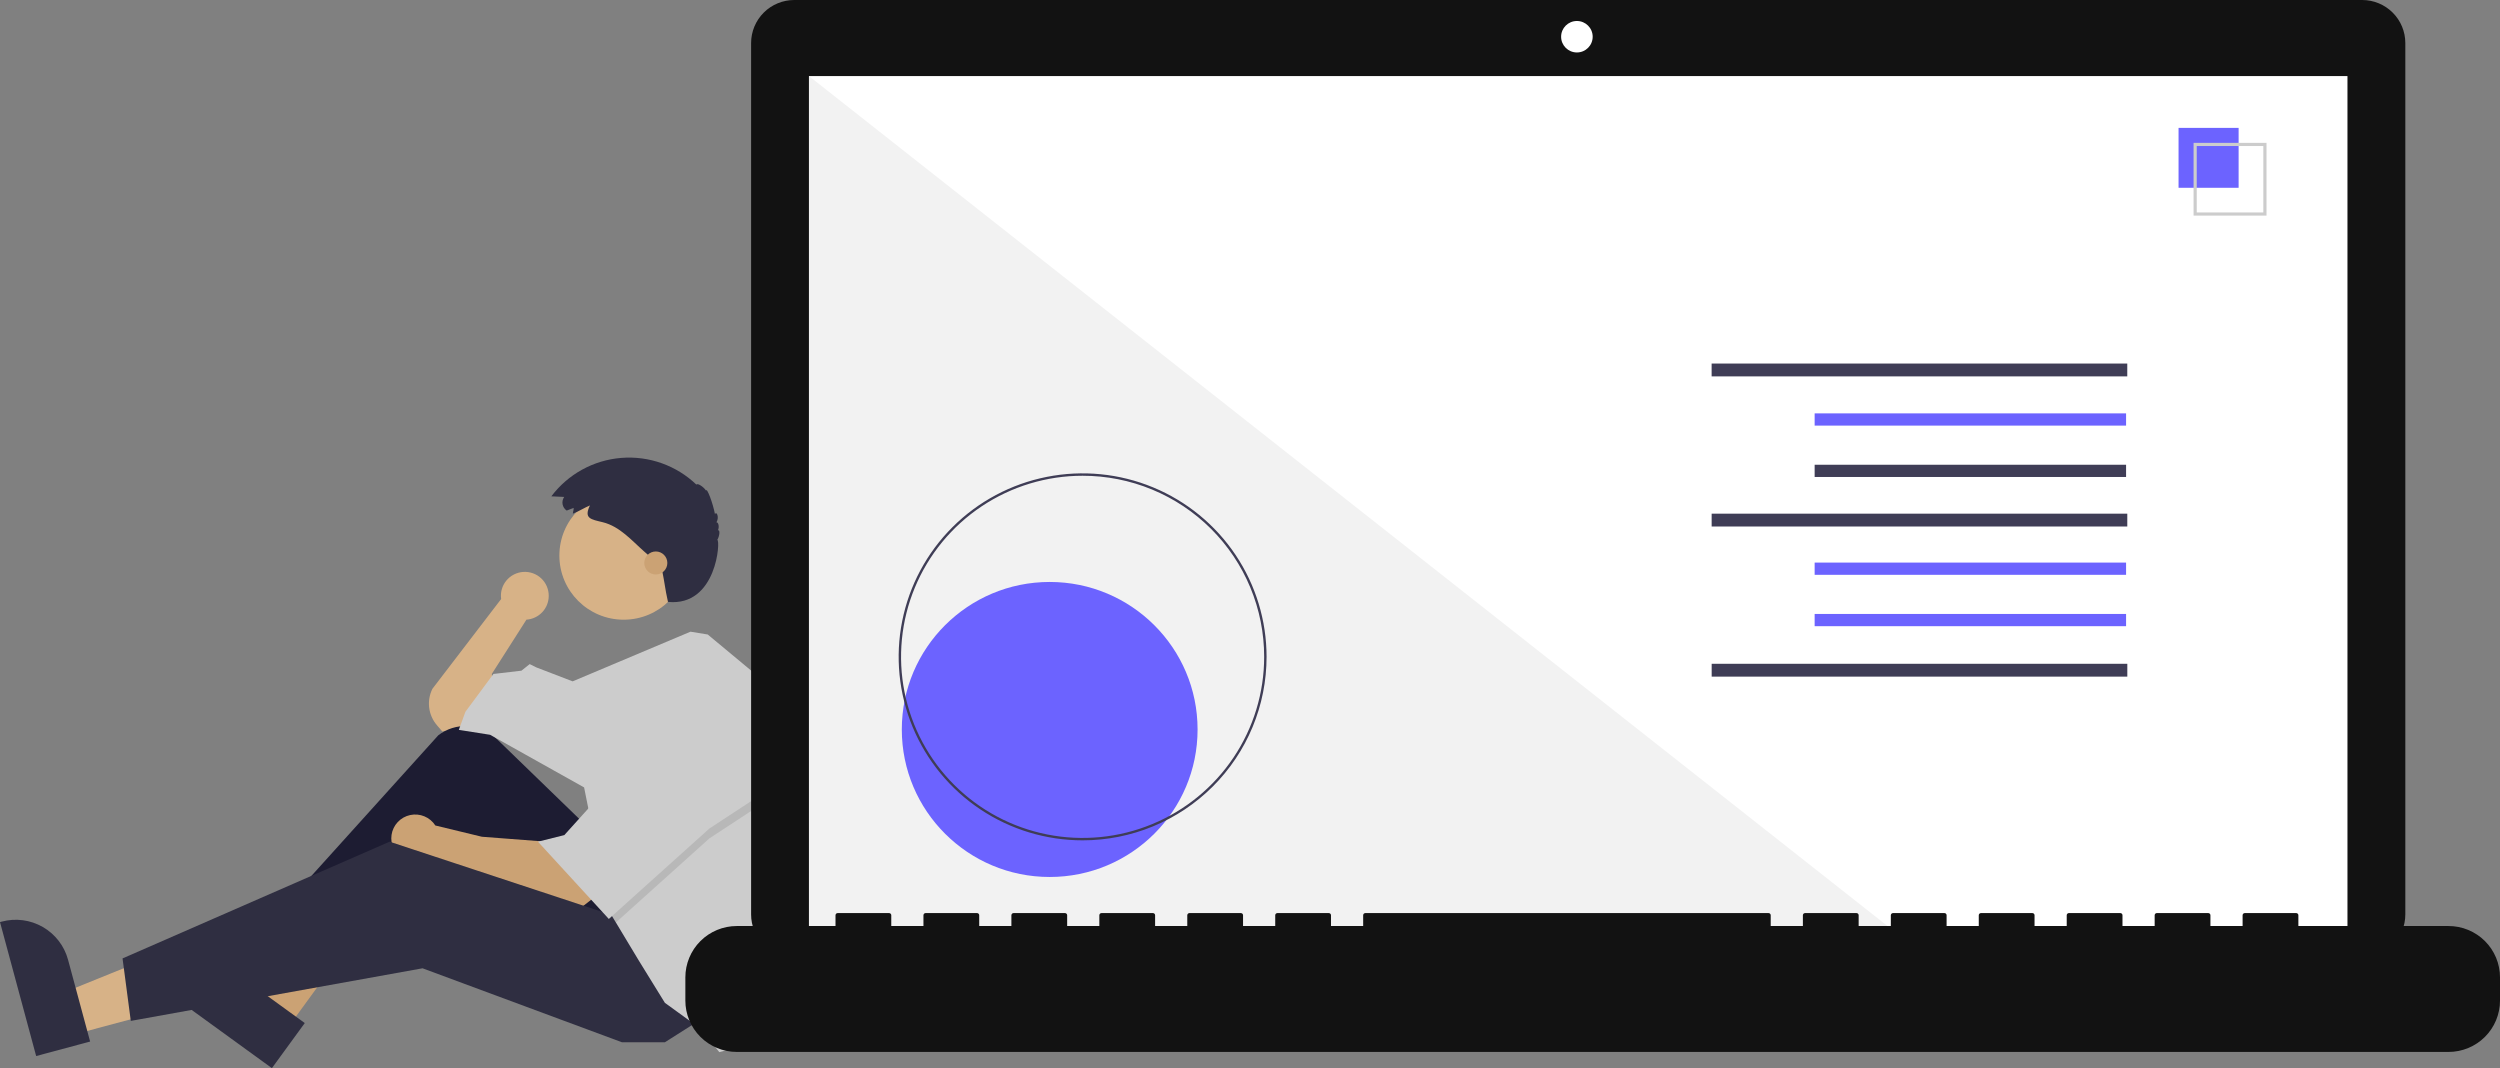 <svg width="543" height="232" viewBox="0 0 543 232" fill="none" xmlns="http://www.w3.org/2000/svg">
<rect x="0" y="0" width="543" height="232" fill="#808080" stroke="none"/>
<g clip-path="url(#clip0_936_215)">
<path d="M119.185 129.427C119.19 128.715 119.048 128.01 118.767 127.355C118.486 126.7 118.074 126.11 117.554 125.622C117.035 125.133 116.42 124.757 115.748 124.516C115.076 124.275 114.362 124.175 113.649 124.222C112.937 124.269 112.242 124.462 111.608 124.789C110.974 125.116 110.414 125.57 109.963 126.122C109.513 126.674 109.181 127.313 108.989 127.999C108.797 128.685 108.749 129.403 108.848 130.108L93.927 149.599C93.29 150.869 93.043 152.298 93.217 153.708C93.391 155.117 93.978 156.444 94.905 157.523L96.075 158.884L101.446 157.813L107.533 152.456L106.816 146.385L114.335 134.599L114.326 134.591C115.642 134.507 116.876 133.927 117.779 132.968C118.682 132.009 119.184 130.743 119.185 129.427Z" fill="#D7B287"/>
<path d="M16 224.715L13.565 215.691L47.297 202.027L50.892 215.344L16 224.715Z" fill="#D7B287"/>
<path d="M7.853 229.371L0 200.277L0.369 200.178C3.38 199.369 6.589 199.787 9.292 201.339C11.994 202.89 13.968 205.449 14.778 208.452L14.779 208.453L19.575 226.223L7.853 229.371Z" fill="#2F2E41"/>
<path d="M62.465 223.272L54.889 217.777L72.535 186.012L83.717 194.123L62.465 223.272Z" fill="#CBA274"/>
<path d="M59.057 232L34.627 214.279L34.852 213.971C36.686 211.455 39.447 209.77 42.526 209.284C45.606 208.799 48.753 209.554 51.275 211.383L51.276 211.383L66.196 222.207L59.057 232Z" fill="#2F2E41"/>
<path d="M126.867 178.884L107.801 160.41C106.137 158.798 103.946 157.839 101.63 157.71C99.314 157.581 97.029 158.29 95.195 159.708L59.197 199.598L62.419 204.598L96.791 181.384L120.064 211.741L142.262 200.669L126.867 178.884Z" fill="#1D1C32"/>
<path d="M118.632 182.813L104.668 181.741L94.556 179.296C93.985 178.407 93.155 177.713 92.177 177.308C91.2 176.903 90.122 176.805 89.087 177.027C88.053 177.25 87.111 177.782 86.388 178.554C85.665 179.325 85.196 180.298 85.043 181.343C84.89 182.387 85.06 183.454 85.531 184.399C86.003 185.344 86.752 186.124 87.68 186.632C88.607 187.141 89.668 187.355 90.721 187.245C91.774 187.136 92.768 186.708 93.57 186.02L93.569 186.027L99.656 188.527L125.792 197.455L129.015 194.955L118.632 182.813Z" fill="#CBA274"/>
<path d="M152.287 221.384L144.41 226.384H135.101L91.779 210.313L28.406 221.741L26.616 208.169L84.618 182.813L135.46 199.598L152.287 221.384Z" fill="#2F2E41"/>
<path d="M135.46 134.599C143.171 134.599 149.423 128.363 149.423 120.671C149.423 112.979 143.171 106.743 135.46 106.743C127.748 106.743 121.496 112.979 121.496 120.671C121.496 128.363 127.748 134.599 135.46 134.599Z" fill="#D7B287"/>
<path d="M171.589 176.281C171.589 184.687 170.261 193.04 167.654 201.034L166.609 204.241L161.596 227.098L156.226 228.526L152.287 223.526L144.411 217.812L138.682 208.527L133.77 200.362L132.237 197.812L126.867 171.027L106.458 159.599L99.656 158.527L101.088 154.599L107.174 146.385L113.261 145.67L115.051 144.242L116.483 144.956L124.378 147.99L149.974 137.203L153.72 137.813L166.609 148.527C169.904 157.411 171.59 166.808 171.589 176.281Z" fill="#CCCCCC"/>
<path opacity="0.1" d="M167.683 173.17L154.078 182.098L133.77 200.362L132.237 197.812L127.941 176.384H129.015L140.114 156.028L167.683 173.17Z" fill="black"/>
<path d="M140.114 153.885L129.015 174.241L122.57 181.384L116.842 182.813L132.237 199.598L154.078 179.956L167.683 171.027L140.114 153.885Z" fill="#CCCCCC"/>
<path d="M124.599 110.314L123.086 110.895C122.856 110.74 122.659 110.541 122.507 110.31C122.354 110.079 122.249 109.82 122.196 109.549C122.144 109.277 122.145 108.998 122.201 108.727C122.257 108.456 122.366 108.198 122.521 107.969C122.529 107.957 122.538 107.945 122.546 107.934L119.75 107.803C121.545 105.419 123.827 103.442 126.445 102.003C129.063 100.564 131.957 99.696 134.937 99.457C137.916 99.217 140.912 99.612 143.728 100.613C146.543 101.615 149.113 103.202 151.267 105.269C151.394 104.832 152.782 105.683 153.349 106.545C153.539 105.834 154.84 109.274 155.3 111.705C155.513 110.895 156.332 112.202 155.615 113.457C156.069 113.39 156.275 114.551 155.923 115.197C156.42 114.964 156.336 116.349 155.797 117.275C156.507 117.212 155.736 131.796 145.084 130.733C144.342 127.334 144.551 127.545 143.678 123.175C143.272 122.744 142.827 122.352 142.382 121.961L139.979 119.845C137.184 117.384 134.641 114.347 130.918 113.427C128.36 112.795 126.742 112.653 128.136 109.777C126.876 110.301 125.7 111.081 124.429 111.568C124.446 111.166 124.624 110.716 124.599 110.314Z" fill="#2F2E41"/>
<path d="M142.441 124.778C143.826 124.778 144.948 123.659 144.948 122.278C144.948 120.898 143.826 119.778 142.441 119.778C141.057 119.778 139.935 120.898 139.935 122.278C139.935 123.659 141.057 124.778 142.441 124.778Z" fill="#CBA274"/>
<path d="M513.063 0H172.513C171.282 -1.39537e-06 170.064 0.242 168.926 0.712C167.789 1.182 166.756 1.87 165.885 2.738C165.015 3.607 164.325 4.637 163.853 5.772C163.382 6.906 163.14 8.122 163.14 9.35V198.619C163.14 199.847 163.382 201.063 163.853 202.197C164.325 203.332 165.015 204.362 165.885 205.231C166.756 206.099 167.789 206.788 168.926 207.257C170.064 207.727 171.282 207.969 172.513 207.969H513.063C515.549 207.969 517.933 206.984 519.691 205.231C521.449 203.477 522.436 201.099 522.436 198.619V9.35C522.436 6.87 521.449 4.492 519.691 2.738C517.933 0.985 515.549 1.40904e-06 513.063 0Z" fill="#121212"/>
<path d="M509.869 16.523H175.707V204.55H509.869V16.523Z" fill="white"/>
<path d="M342.502 11.395C344.395 11.395 345.93 9.865 345.93 7.977C345.93 6.089 344.395 4.558 342.502 4.558C340.61 4.558 339.075 6.089 339.075 7.977C339.075 9.865 340.61 11.395 342.502 11.395Z" fill="white"/>
<path d="M414.305 204.551H175.707V16.524L414.305 204.551Z" fill="#F2F2F2"/>
<path d="M227.993 190.48C245.733 190.48 260.114 176.136 260.114 158.441C260.114 140.746 245.733 126.401 227.993 126.401C210.253 126.401 195.872 140.746 195.872 158.441C195.872 176.136 210.253 190.48 227.993 190.48Z" fill="#6C63FF"/>
<path d="M235.144 182.522C227.241 182.522 219.516 180.184 212.946 175.805C206.375 171.426 201.254 165.201 198.23 157.919C195.206 150.637 194.415 142.623 195.956 134.892C197.498 127.161 201.303 120.06 206.891 114.486C212.479 108.912 219.598 105.117 227.349 103.579C235.099 102.041 243.133 102.83 250.434 105.847C257.735 108.863 263.975 113.971 268.365 120.525C272.755 127.08 275.099 134.785 275.099 142.667C275.099 147.901 274.065 153.084 272.057 157.919C270.049 162.754 267.106 167.148 263.396 170.849C259.686 174.549 255.281 177.485 250.434 179.488C245.586 181.491 240.391 182.522 235.144 182.522ZM235.144 103.334C227.345 103.334 219.721 105.641 213.236 109.963C206.751 114.285 201.697 120.428 198.712 127.615C195.728 134.802 194.947 142.711 196.469 150.341C197.99 157.971 201.746 164.979 207.26 170.48C212.775 175.981 219.801 179.727 227.451 181.245C235.1 182.763 243.028 181.984 250.234 179.007C257.439 176.03 263.598 170.988 267.931 164.52C272.264 158.052 274.576 150.447 274.576 142.667C274.576 137.502 273.556 132.387 271.575 127.615C269.593 122.843 266.689 118.507 263.027 114.854C259.365 111.202 255.018 108.305 250.234 106.328C245.45 104.351 240.322 103.334 235.144 103.334Z" fill="#3F3D56"/>
<path d="M462.044 78.962H371.765V81.751H462.044V78.962Z" fill="#3F3D56"/>
<path d="M462.048 111.569H371.77V114.357H462.048V111.569Z" fill="#3F3D56"/>
<path d="M462.053 144.175H371.775V146.964H462.053V144.175Z" fill="#3F3D56"/>
<path d="M461.784 89.786H394.141V92.442H461.784V89.786Z" fill="#6C63FF"/>
<path d="M461.784 122.194H394.141V124.851H461.784V122.194Z" fill="#6C63FF"/>
<path d="M461.784 100.943H394.141V103.6H461.784V100.943Z" fill="#3F3D56"/>
<path d="M461.784 133.351H394.141V136.007H461.784V133.351Z" fill="#6C63FF"/>
<path d="M486.227 27.776H473.182V40.788H486.227V27.776Z" fill="#6C63FF"/>
<path d="M492.284 46.83H476.444V31.029H492.284V46.83ZM477.132 46.143H491.595V31.716H477.132L477.132 46.143Z" fill="#CCCCCC"/>
<path d="M531.819 201.132H499.207V198.788C499.207 198.727 499.195 198.667 499.171 198.61C499.148 198.554 499.113 198.503 499.07 198.459C499.027 198.416 498.976 198.382 498.919 198.359C498.862 198.335 498.802 198.323 498.741 198.323H487.559C487.498 198.323 487.438 198.335 487.381 198.359C487.325 198.382 487.273 198.416 487.23 198.459C487.187 198.502 487.152 198.554 487.129 198.61C487.106 198.666 487.093 198.727 487.093 198.788V201.132H480.105V198.788C480.105 198.727 480.093 198.667 480.07 198.61C480.046 198.554 480.012 198.502 479.969 198.459C479.926 198.416 479.874 198.382 479.818 198.359C479.761 198.335 479.701 198.323 479.639 198.323H468.458C468.397 198.323 468.336 198.335 468.28 198.359C468.223 198.382 468.172 198.416 468.129 198.459C468.085 198.503 468.051 198.554 468.028 198.61C468.004 198.667 467.992 198.727 467.992 198.788V201.132H461.004V198.788C461.004 198.727 460.992 198.667 460.968 198.61C460.945 198.554 460.911 198.503 460.867 198.459C460.824 198.416 460.773 198.382 460.716 198.359C460.66 198.335 460.599 198.323 460.538 198.323H449.357C449.295 198.323 449.235 198.335 449.178 198.359C449.122 198.382 449.071 198.416 449.027 198.459C448.984 198.502 448.95 198.554 448.926 198.61C448.903 198.667 448.891 198.727 448.891 198.788V201.132H441.903V198.788C441.903 198.727 441.89 198.667 441.867 198.61C441.844 198.554 441.809 198.502 441.766 198.459C441.723 198.416 441.671 198.382 441.615 198.359C441.558 198.335 441.498 198.323 441.437 198.323H430.255C430.194 198.323 430.134 198.335 430.077 198.359C430.021 198.382 429.969 198.416 429.926 198.459C429.883 198.502 429.848 198.554 429.825 198.61C429.802 198.666 429.789 198.727 429.789 198.788V201.132H422.801V198.788C422.801 198.727 422.789 198.667 422.766 198.61C422.742 198.554 422.708 198.502 422.665 198.459C422.621 198.416 422.57 198.382 422.514 198.359C422.457 198.335 422.396 198.323 422.335 198.323H411.154C411.093 198.323 411.032 198.335 410.976 198.359C410.919 198.382 410.868 198.416 410.825 198.459C410.781 198.503 410.747 198.554 410.724 198.61C410.7 198.667 410.688 198.727 410.688 198.788V201.132H403.7V198.788C403.7 198.727 403.688 198.667 403.664 198.61C403.641 198.554 403.607 198.503 403.563 198.459C403.52 198.416 403.469 198.382 403.412 198.359C403.356 198.335 403.295 198.323 403.234 198.323H392.053C391.991 198.323 391.931 198.335 391.874 198.359C391.818 198.382 391.766 198.416 391.723 198.459C391.68 198.502 391.646 198.554 391.622 198.61C391.599 198.667 391.587 198.727 391.587 198.788V201.132H384.598V198.788C384.598 198.727 384.586 198.667 384.563 198.61C384.54 198.554 384.505 198.502 384.462 198.459C384.419 198.416 384.367 198.382 384.311 198.359C384.254 198.335 384.194 198.323 384.133 198.323H296.546C296.485 198.323 296.424 198.335 296.367 198.359C296.311 198.382 296.26 198.416 296.216 198.459C296.173 198.503 296.139 198.554 296.115 198.61C296.092 198.667 296.08 198.727 296.08 198.788V201.132H289.092V198.788C289.092 198.727 289.079 198.667 289.056 198.61C289.033 198.554 288.998 198.503 288.955 198.459C288.912 198.416 288.86 198.382 288.804 198.359C288.747 198.335 288.687 198.323 288.626 198.323H277.444C277.383 198.323 277.323 198.335 277.266 198.359C277.21 198.382 277.158 198.416 277.115 198.459C277.072 198.502 277.037 198.554 277.014 198.61C276.991 198.667 276.979 198.727 276.979 198.788V201.132H269.99V198.788C269.99 198.727 269.978 198.667 269.955 198.61C269.931 198.554 269.897 198.503 269.854 198.459C269.811 198.416 269.759 198.382 269.703 198.359C269.646 198.335 269.586 198.323 269.524 198.323H258.343C258.282 198.323 258.221 198.335 258.165 198.359C258.108 198.382 258.057 198.416 258.014 198.459C257.97 198.503 257.936 198.554 257.913 198.61C257.889 198.667 257.877 198.727 257.877 198.788V201.132H250.889V198.788C250.889 198.727 250.877 198.667 250.853 198.61C250.83 198.554 250.796 198.503 250.752 198.459C250.709 198.416 250.658 198.382 250.601 198.359C250.545 198.335 250.484 198.323 250.423 198.323H239.242C239.18 198.323 239.12 198.335 239.063 198.359C239.007 198.382 238.955 198.416 238.912 198.459C238.869 198.502 238.835 198.554 238.811 198.61C238.788 198.667 238.776 198.727 238.776 198.788V201.132H231.787V198.788C231.787 198.727 231.775 198.667 231.752 198.61C231.729 198.554 231.694 198.503 231.651 198.459C231.608 198.416 231.556 198.382 231.5 198.359C231.443 198.335 231.383 198.323 231.322 198.323H220.14C220.079 198.323 220.019 198.335 219.962 198.359C219.905 198.382 219.854 198.416 219.811 198.459C219.768 198.502 219.733 198.554 219.71 198.61C219.686 198.667 219.674 198.727 219.674 198.788V201.132H212.686V198.788C212.686 198.727 212.674 198.667 212.651 198.61C212.627 198.554 212.593 198.502 212.55 198.459C212.506 198.416 212.455 198.382 212.398 198.359C212.342 198.335 212.281 198.323 212.22 198.323H201.039C200.915 198.323 200.797 198.372 200.709 198.459C200.622 198.546 200.573 198.665 200.573 198.788V201.132H193.585V198.788C193.585 198.727 193.573 198.667 193.549 198.61C193.526 198.554 193.492 198.503 193.448 198.459C193.405 198.416 193.354 198.382 193.297 198.359C193.241 198.335 193.18 198.323 193.119 198.323H181.938C181.814 198.323 181.695 198.372 181.608 198.459C181.521 198.547 181.472 198.665 181.472 198.788V201.132H160.041C157.075 201.132 154.231 202.307 152.134 204.398C150.038 206.49 148.86 209.327 148.86 212.285V217.328C148.86 220.286 150.038 223.123 152.134 225.214C154.231 227.306 157.075 228.481 160.041 228.481H531.819C534.784 228.481 537.628 227.306 539.725 225.214C541.822 223.123 543 220.286 543 217.328V212.285C543 210.82 542.711 209.37 542.149 208.017C541.587 206.664 540.763 205.434 539.725 204.398C538.687 203.363 537.454 202.541 536.098 201.981C534.741 201.42 533.287 201.132 531.819 201.132Z" fill="#121212"/>
</g>
<defs>
<clipPath id="clip0_936_215">
<rect width="543" height="232" fill="white"/>
</clipPath>
</defs>
</svg>
